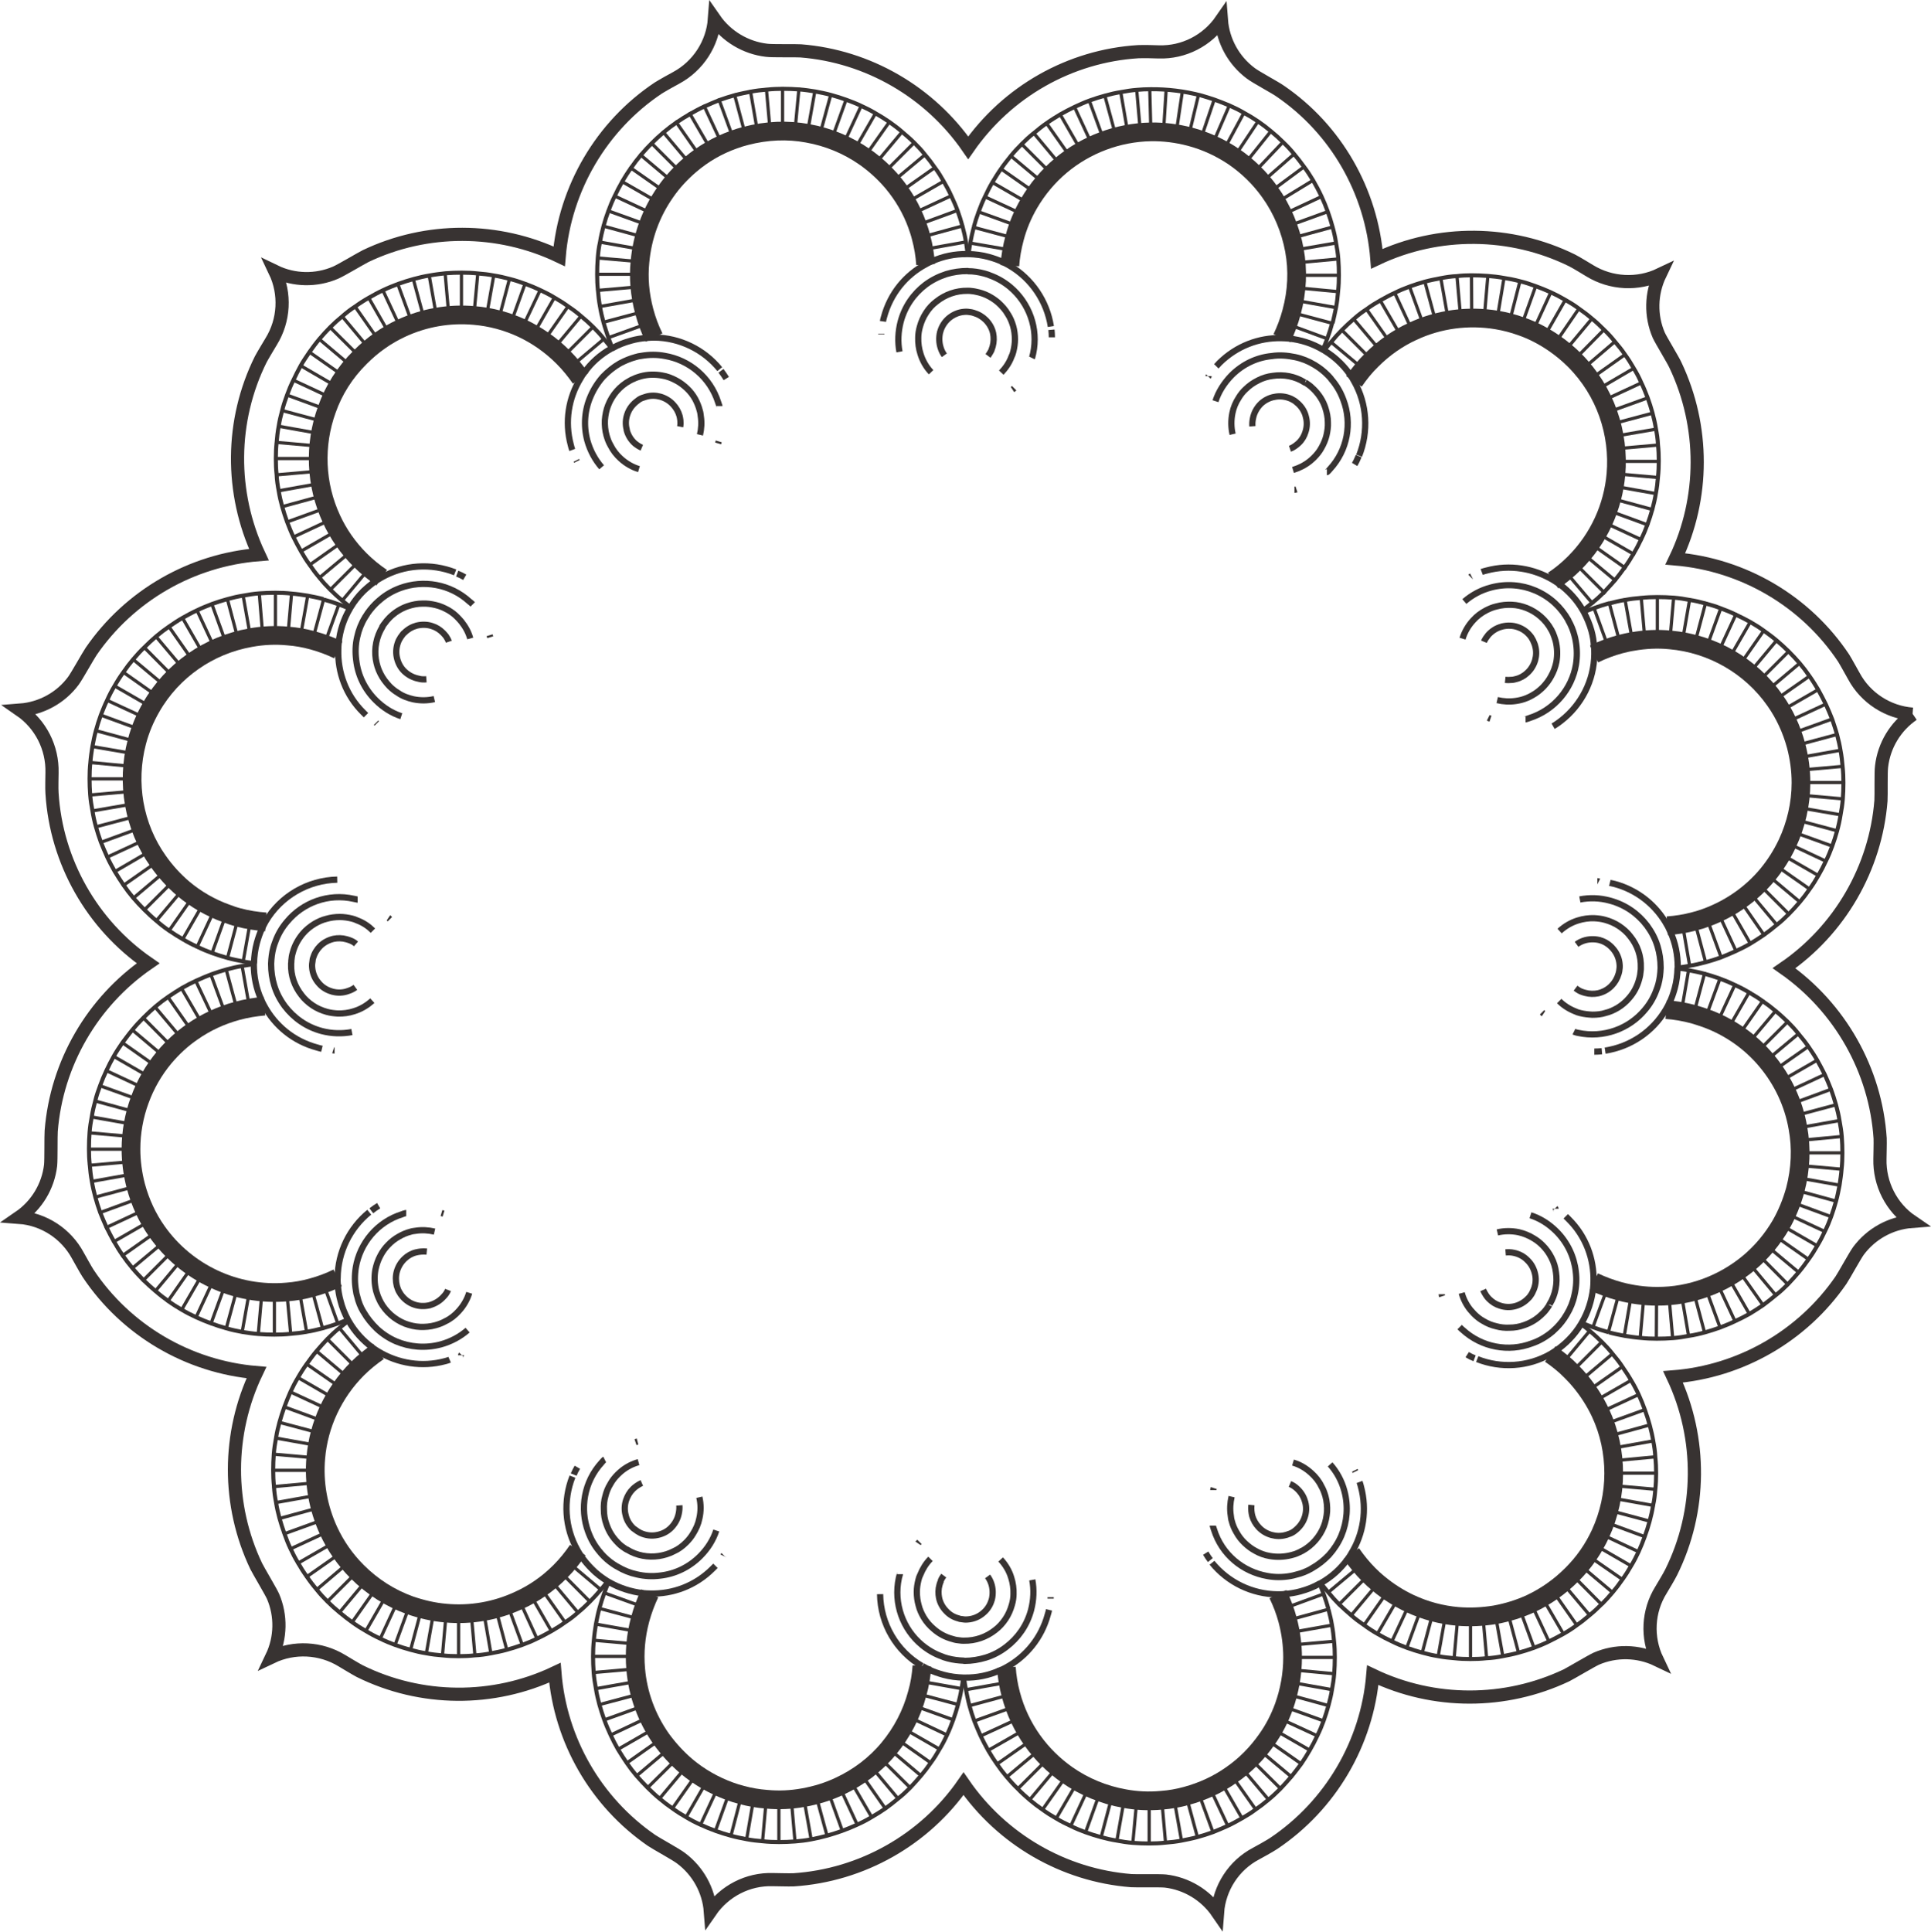 <?xml version="1.0" encoding="UTF-8" standalone="no"?>
<svg
   xmlns:dc="http://purl.org/dc/elements/1.1/"
   xmlns:cc="http://creativecommons.org/ns#"
   xmlns:rdf="http://www.w3.org/1999/02/22-rdf-syntax-ns#"
   xmlns:svg="http://www.w3.org/2000/svg"
   xmlns="http://www.w3.org/2000/svg"
   xmlns:sodipodi="http://sodipodi.sourceforge.net/DTD/sodipodi-0.dtd"
   xmlns:inkscape="http://www.inkscape.org/namespaces/inkscape"
   id="__base_background_wireframe"
   width="908.7"
   height="908.9"
   fill-rule="evenodd"
   viewBox="0 0 9465.3 9467.4"
   clip-rule="evenodd"
   image-rendering="optimizeQuality"
   shape-rendering="geometricPrecision"
   text-rendering="geometricPrecision"
   version="1.1"
   inkscape:version="0.91 r13725"
   sodipodi:docname="__base_background_wireframe.svg">
  <sodipodi:namedview
     pagecolor="#ffffff"
     bordercolor="#666666"
     borderopacity="1"
     objecttolerance="10"
     gridtolerance="10"
     guidetolerance="10"
     inkscape:pageopacity="0"
     inkscape:pageshadow="2"
     inkscape:window-width="1271"
     inkscape:window-height="665"
     id="namedview543"
     showgrid="false"
     inkscape:zoom="0.36720694"
     inkscape:cx="201.98808"
     inkscape:cy="540.82019"
     inkscape:window-x="0"
     inkscape:window-y="0"
     inkscape:window-maximized="0"
     inkscape:current-layer="svg26578" />
  <defs
     id="defs26580">
    <style
       id="style26900"><![CDATA[
    @font-face { font-family:"Raleway";src:url("#FontID1") format(svg)}
    @font-face { font-family:"Arial";src:url("#FontID0") format(svg)}
    .str12 {stroke:#FEFEFE;stroke-width:7.398}
    .str10 {stroke:#383332;stroke-width:12.917}
    .str0 {stroke:#B6B6BB;stroke-width:13.89}
    .str4 {stroke:#383332;stroke-width:15.807}
    .str14 {stroke:#383332;stroke-width:17.224}
    .str3 {stroke:#383332;stroke-width:17.437}
    .str11 {stroke:#383332;stroke-width:18.646}
    .str1 {stroke:#383332;stroke-width:19.776}
    .str8 {stroke:#383332;stroke-width:21.532}
    .str7 {stroke:#383332;stroke-width:25.839}
    .str6 {stroke:#383332;stroke-width:30.539}
    .str9 {stroke:#383332;stroke-width:34.449}
    .str13 {stroke:#383332;stroke-width:43.063}
    .str5 {stroke:#383332;stroke-width:64.594}
    .str2 {stroke:#383332;stroke-width:91.681}
    .fil11 {fill:none;fill-rule:nonzero}
    .fil6 {fill:#383332}
    .fil4 {fill:#E7992F}
    .fil3 {fill:#949595}
    .fil5 {fill:#D5D5D5}
    .fil9 {fill:#383332;fill-rule:nonzero}
    .fil1 {fill:#575658;fill-rule:nonzero}
    .fil8 {fill:#E7A56F;fill-rule:nonzero}
    .fil7 {fill:#FCD967;fill-rule:nonzero}
    .fil10 {fill:#FDDF84;fill-rule:nonzero}
    .fil2 {fill:#FEFEFE;fill-rule:nonzero}
    .fil0 {fill:url(#id0);fill-rule:nonzero}
    .fnt0 {font-weight:bold;font-size:138.886;font-family:'Arial'}
    .fnt1 {font-weight:bold;font-size:239.988;font-family:'Arial'}
    .fnt4 {font-weight:bold;font-size:239.988;font-family:'Arial'}
    .fnt3 {font-weight:normal;font-size:396.744;font-family:'Raleway'}
    .fnt2 {font-weight:normal;font-size:534.323;font-family:'Raleway'}
   ]]></style>
  </defs>
  <g
     id="g4201"
     style="fill-rule:nonzero">
    <path
       style="fill:none;fill-rule:nonzero;stroke:#383332;stroke-width:19.776"
       inkscape:connector-curvature="0"
       class="fil11 str1"
       d="m 1246.005,4720.3 c -18,-2 -36,-4 -53,-8 -26,-5 -52,-10 -77,-17 -26,-7 -51,-15 -76,-24 -25,-9 -49,-19 -73,-31 -25,-11 -48,-23 -71,-37 -23,-13 -45,-27 -67,-42 -22,-15 -43,-31 -63,-49 -21,-17 -40,-35 -59,-54 -19,-19 -37,-38 -54,-58 -17,-20 -33,-41 -48,-63 -15,-22 -29,-44 -43,-67 -13,-23 -26,-47 -37,-71 -11,-24 -21,-48 -31,-73 -9,-25 -17,-50 -24,-75 -7,-25 -13,-52 -17,-78 -5,-26 -9,-52 -11,-78 -2,-26 -3,-53 -3,-79 0,-26 1,-53 4,-80 2,-26 6,-52 10,-78 5,-26 10,-52 17,-77 7,-26 15,-51 24,-76 10,-25 19,-49 31,-73 11,-25 23,-48 37,-71 13,-23 27,-45 43,-67 15,-22 31,-43 48,-63 17,-20 35,-40 54,-58 19,-19 38,-37 58,-54 20,-17 41,-33 63,-48 22,-15 44,-30 67,-43 23,-13 47,-26 71,-37 24,-12 48,-21 73,-31 25,-9 50,-17 76,-24 25,-7 51,-13 77,-17 26,-5 52,-9 78,-11 26,-2 53,-3 80,-3 26,0 53,1 79,4 26,2 52,6 78,10 26,5 52,10 78,17 m 0,2 1,0 m 0,0 c 26,7 51,15 75,24 19,7 37,14 55,23"
       id="path27738" />
    <path
       style="fill:none;fill-rule:nonzero;stroke:#383332;stroke-width:91.681"
       inkscape:connector-curvature="0"
       class="fil11 str2"
       d="m 1303.005,4518.3 c -45,-3 -90,-10 -135,-22 -20,-5 -39,-12 -58,-19 -79,-28 -150,-70 -211,-121 -47,-40 -89,-86 -124,-136 -59,-83 -99,-179 -117,-281 -17,-98 -14,-202 13,-304 16,-61 40,-117 70,-169 52,-91 123,-167 206,-225 83,-58 179,-98 281,-116 60,-11 122,-14 184,-8 40,3 80,10 120,21 44,12 87,28 126,47"
       id="path27740" />
    <path
       style="fill:none;fill-rule:nonzero;stroke:#383332;stroke-width:19.776"
       inkscape:connector-curvature="0"
       class="fil11 str1"
       d="m 1706.005,6466.3 c -16,7 -33,14 -49,20 -25,9 -50,17 -76,24 -26,7 -52,13 -78,17 -26,5 -52,8 -78,10 -27,3 -53,4 -80,4 -26,0 -53,-1 -79,-3 -26,-2 -52,-6 -78,-10 -26,-5 -53,-10 -78,-18 -26,-7 -51,-15 -75,-24 -25,-9 -49,-19 -73,-30 -24,-11 -48,-23 -71,-37 -23,-13 -45,-27 -67,-43 -21,-15 -42,-31 -62,-49 -21,-17 -40,-35 -59,-53 -18,-19 -37,-38 -54,-59 -17,-20 -33,-41 -48,-63 -15,-21 -29,-44 -42,-67 -13,-22 -25,-46 -37,-70 -11,-24 -21,-48 -31,-73 -9,-25 -17,-50 -24,-76 -7,-26 -13,-52 -17,-78 -5,-26 -8,-53 -10,-79 -3,-26 -4,-53 -4,-79 0,-27 1,-53 3,-80 2,-26 6,-53 11,-78 4,-26 10,-52 17,-77 6,-26 15,-51 24,-75 9,-25 19,-49 31,-74 11,-24 23,-47 36,-70 13,-23 28,-45 43,-67 16,-21 31,-42 49,-63 17,-21 35,-40 54,-59 19,-19 38,-37 58,-54 20,-17 41,-33 63,-48 22,-15 44,-29 67,-43 23,-13 46,-25 70,-36 24,-11 48,-21 74,-31 25,-9 49,-17 75,-24 26,-7 52,-13 77,-17 19,-3 39,-7 58,-9"
       id="path27754" />
    <path
       style="fill:none;fill-rule:nonzero;stroke:#383332;stroke-width:91.681"
       inkscape:connector-curvature="0"
       class="fil11 str2"
       d="m 1655.005,6263.3 c -40,20 -83,36 -128,48 -40,11 -80,18 -120,21 -252,22 -495,-94 -638,-297 -46,-65 -81,-140 -103,-221 -16,-61 -24,-122 -24,-182 0,-83 15,-165 43,-241 28,-77 69,-148 121,-210 40,-47 85,-89 136,-124 65,-46 140,-81 221,-103 44,-12 88,-19 133,-23"
       id="path27756" />
    <path
       style="fill:none;fill-rule:nonzero;stroke:#383332;stroke-width:19.776"
       inkscape:connector-curvature="0"
       class="fil11 str1"
       d="m 2978.005,7749.3 c -10,14 -21,28 -33,42 -17,20 -35,40 -54,59 -19,19 -38,37 -58,53 -20,18 -41,34 -63,48 -22,16 -44,30 -67,43 -23,13 -47,26 -71,37 -24,12 -48,22 -73,31 -25,9 -50,17 -76,24 -25,7 -51,12 -77,17 -26,5 -53,9 -79,10 -26,3 -53,4 -79,4 -27,0 -53,-1 -80,-4 -26,-2 -53,-5 -78,-10 -26,-4 -52,-10 -77,-17 -26,-7 -51,-15 -76,-24 -25,-9 -49,-19 -73,-31 -24,-11 -47,-23 -70,-37 -23,-13 -45,-27 -67,-43 -21,-15 -42,-31 -63,-49 -20,-16 -40,-34 -59,-53 -19,-19 -37,-38 -53,-59 -18,-21 -34,-42 -48,-63 -16,-22 -30,-44 -43,-67 -14,-23 -26,-46 -37,-70 -12,-24 -21,-49 -30,-74 -9,-25 -17,-50 -24,-75 -7,-26 -13,-52 -17,-78 -5,-26 -9,-52 -10,-78 -3,-27 -4,-53 -4,-80 0,-26 1,-53 3,-79 2,-26 6,-53 11,-79 4,-26 10,-52 17,-77 7,-25 15,-50 24,-75 9,-25 19,-49 30,-74 11,-24 23,-47 37,-70 13,-23 27,-45 43,-67 15,-21 31,-43 48,-63 17,-20 35,-40 53,-59 19,-19 38,-37 59,-54 15,-12 31,-24 46,-36"
       id="path27770" />
    <path
       style="fill:none;fill-rule:nonzero;stroke:#383332;stroke-width:91.681"
       inkscape:connector-curvature="0"
       class="fil11 str2"
       d="m 2832.005,7597.3 c -25,37 -54,73 -87,106 -60,60 -128,107 -201,140 -113,53 -237,74 -358,63 -61,-5 -120,-19 -178,-39 -94,-34 -182,-89 -257,-164 -60,-60 -106,-127 -140,-200 -52,-113 -74,-237 -63,-359 7,-81 28,-160 63,-235 34,-72 80,-140 140,-200 33,-33 68,-61 104,-86"
       id="path27772" />
    <path
       style="fill:none;fill-rule:nonzero;stroke:#383332;stroke-width:19.776"
       inkscape:connector-curvature="0"
       class="fil11 str1"
       d="m 4721.005,8223.3 c -2,18 -4,36 -8,53 -4,26 -10,52 -17,78 -7,26 -15,51 -24,76 -9,25 -19,50 -30,73 -11,24 -23,48 -37,70 -13,23 -27,46 -43,67 -15,22 -31,43 -48,63 -17,20 -35,40 -53,59 -19,19 -38,37 -59,53 -20,17 -41,33 -63,49 -22,15 -44,29 -67,42 -23,14 -46,26 -71,37 -24,11 -48,21 -73,30 -25,9 -50,17 -75,24 -25,7 -52,13 -78,18 -26,5 -52,8 -78,10 -26,2 -53,3 -79,3 -27,0 -53,-1 -80,-4 -26,-2 -52,-5 -78,-10 -26,-5 -52,-10 -77,-17 -26,-7 -51,-15 -76,-24 -25,-9 -49,-19 -73,-30 -25,-11 -48,-23 -71,-37 -23,-13 -45,-27 -67,-43 -22,-15 -43,-31 -63,-48 -21,-17 -40,-35 -59,-54 -19,-19 -36,-38 -54,-58 -17,-20 -33,-41 -48,-63 -15,-22 -29,-44 -43,-67 -13,-23 -25,-46 -36,-70 -11,-24 -22,-49 -31,-74 -9,-25 -17,-50 -24,-75 -7,-26 -13,-52 -17,-78 -5,-26 -9,-52 -11,-79 -2,-26 -3,-53 -3,-79 0,-26 1,-53 4,-80 2,-26 6,-52 10,-78 5,-26 10,-52 17,-77 7,-26 15,-51 24,-76 7,-18 14,-37 22,-54"
       id="path27786" />
    <path
       style="fill:none;fill-rule:nonzero;stroke:#383332;stroke-width:91.681"
       inkscape:connector-curvature="0"
       class="fil11 str2"
       d="m 4519.005,8165.3 c -3,45 -10,90 -23,135 -27,102 -76,193 -139,269 -66,80 -150,143 -243,186 -55,26 -114,44 -175,55 -60,11 -121,14 -183,8 -40,-3 -81,-10 -121,-21 -20,-5 -39,-11 -58,-18 -79,-29 -150,-70 -212,-122 -47,-40 -89,-86 -125,-136 -70,-100 -114,-218 -124,-342 -7,-80 0,-161 22,-243 12,-44 28,-87 47,-127"
       id="path27788" />
    <path
       style="fill:none;fill-rule:nonzero;stroke:#383332;stroke-width:19.776"
       inkscape:connector-curvature="0"
       class="fil11 str1"
       d="m 6468.005,7762.3 c 7,16 14,33 20,50 9,25 17,49 24,75 m 0,0 0,1 m 0,0 c 7,26 13,52 17,77 5,26 8,53 10,78 3,27 4,53 4,79 0,27 -1,54 -3,80 -2,26 -6,53 -11,79 -4,26 -10,52 -17,77 -7,26 -15,51 -24,76 -9,25 -19,49 -31,73 -11,24 -23,47 -37,71 -13,23 -27,45 -42,67 -16,21 -32,43 -49,63 -17,20 -35,40 -53,59 -19,19 -38,37 -59,54 -20,17 -41,33 -63,48 -21,16 -44,30 -67,43 -23,13 -46,26 -70,37 -24,11 -48,21 -73,31 -25,9 -50,17 -76,24 -26,7 -52,12 -77,17 -26,5 -53,8 -79,10 -27,3 -53,4 -79,4 -27,0 -53,-1 -80,-3 -26,-2 -53,-6 -78,-11 -26,-4 -52,-10 -78,-17 -26,-7 -51,-15 -76,-24 -25,-9 -49,-19 -73,-31 -24,-11 -48,-23 -71,-37 -23,-13 -45,-27 -67,-43 -22,-15 -43,-31 -63,-48 -20,-17 -40,-35 -58,-54 -19,-18 -37,-38 -54,-58 -17,-20 -33,-41 -48,-63 -15,-21 -29,-43 -43,-67 -13,-23 -25,-46 -37,-71 -11,-24 -21,-48 -31,-73 -9,-24 -17,-50 -24,-76 -7,-26 -12,-52 -17,-77 -4,-20 -7,-39 -9,-58"
       id="path27798" />
    <path
       style="fill:none;fill-rule:nonzero;stroke:#383332;stroke-width:91.681"
       inkscape:connector-curvature="0"
       class="fil11 str2"
       d="m 6264.005,7813.3 c 20,41 36,83 48,128 16,61 24,122 24,182 0,83 -15,164 -42,240 -21,58 -49,113 -85,163 -47,67 -105,126 -173,173 -65,46 -140,81 -221,103 -40,11 -80,18 -120,21 -62,6 -124,3 -183,-8 -102,-18 -198,-58 -281,-116 -131,-92 -232,-228 -276,-394 -12,-44 -19,-89 -22,-133"
       id="path27800" />
    <path
       style="fill:none;fill-rule:nonzero;stroke:#383332;stroke-width:19.776"
       inkscape:connector-curvature="0"
       class="fil11 str1"
       d="m 7750.005,6490.3 c 15,10 29,21 43,33 20,17 40,35 59,54 19,19 37,38 53,59 17,20 34,41 48,63 15,22 30,44 43,67 14,23 26,46 37,70 11,24 21,49 30,74 9,25 17,50 24,76 7,26 13,52 17,77 5,26 9,52 10,78 3,27 4,53 4,80 0,26 -1,53 -4,79 -2,26 -5,53 -11,78 -4,26 -10,52 -17,78 -7,26 -15,51 -24,75 -9,25 -19,50 -30,74 -11,24 -23,47 -37,70 -13,23 -27,45 -43,67 -15,22 -31,43 -48,63 -17,20 -35,40 -53,58 m 0,0 -1,0 m 0,0 c -19,19 -38,37 -58,53 -21,18 -41,34 -63,49 -21,16 -43,30 -66,43 -23,13 -47,25 -71,37 -24,12 -49,22 -73,31 -25,9 -50,17 -76,24 -25,7 -51,12 -77,17 -26,5 -52,9 -79,10 -26,3 -53,4 -79,4 -26,0 -53,-1 -79,-4 -26,-2 -53,-5 -79,-10 -26,-4 -52,-10 -77,-17 -26,-7 -51,-15 -76,-24 -25,-9 -49,-19 -73,-31 -24,-11 -47,-23 -71,-37 -23,-13 -45,-27 -66,-43 -22,-15 -43,-30 -63,-48 -20,-17 -40,-35 -59,-53 -19,-19 -37,-39 -53,-59 -13,-15 -25,-30 -37,-46"
       id="path27808" />
    <path
       style="fill:none;fill-rule:nonzero;stroke:#383332;stroke-width:91.681"
       inkscape:connector-curvature="0"
       class="fil11 str2"
       d="m 7599.005,6636.3 c 37,25 73,54 105,87 15,15 29,30 42,46 40,48 73,100 99,155 44,94 65,195 65,297 0,101 -22,202 -65,296 -34,73 -80,141 -141,201 -60,60 -128,107 -200,141 -56,26 -115,44 -175,55 -61,10 -122,13 -183,8 -81,-7 -160,-28 -235,-63 -55,-26 -107,-59 -155,-99 -16,-13 -31,-27 -46,-42 -33,-33 -61,-68 -86,-104"
       id="path27810" />
    <path
       style="fill:none;fill-rule:nonzero;stroke:#383332;stroke-width:19.776"
       inkscape:connector-curvature="0"
       class="fil11 str1"
       d="m 8224.005,4747.3 c 18,2 36,4 53,8 26,5 52,10 77,17 26,7 51,15 76,24 25,9 49,19 73,31 25,11 48,23 71,37 23,13 45,27 67,43 22,15 43,31 63,48 21,17 40,35 59,53 19,19 37,38 53,59 17,20 34,41 49,63 15,22 30,44 43,67 13,23 25,46 37,70 11,24 21,49 31,74 9,25 17,50 24,75 7,25 13,51 17,77 5,26 9,52 11,78 2,26 3,53 3,80 0,26 -1,53 -4,79 -2,26 -6,53 -10,79 -5,26 -10,52 -17,77 -7,26 -15,51 -24,76 -9,25 -19,49 -31,73 -11,24 -23,47 -37,70 -13,23 -27,45 -43,67 -15,21 -31,43 -48,63 -17,20 -35,40 -53,59 -19,19 -38,37 -59,53 -20,17 -41,33 -62,49 -22,15 -44,29 -67,43 -23,13 -47,25 -71,36 -24,12 -48,21 -73,31 -25,9 -50,17 -75,24 -25,7 -52,13 -78,17 -26,5 -52,9 -78,11 -26,2 -53,3 -80,3 -26,0 -53,-1 -79,-4 -26,-2 -52,-6 -78,-10 -26,-5 -52,-10 -77,-17 m -3,-1 c -26,-7 -51,-15 -75,-24 -19,-7 -37,-14 -55,-22"
       id="path27820" />
    <path
       style="fill:none;fill-rule:nonzero;stroke:#383332;stroke-width:91.681"
       inkscape:connector-curvature="0"
       class="fil11 str2"
       d="m 8167.005,4948.3 c 45,3 90,11 135,23 20,6 39,12 59,19 119,43 221,116 298,208 79,94 133,208 154,330 18,98 14,201 -13,304 -17,61 -40,117 -70,170 -42,72 -95,135 -157,187 -125,104 -284,165 -451,164 -60,0 -121,-8 -182,-24 -44,-12 -87,-28 -127,-47"
       id="path27822" />
    <path
       style="fill:none;fill-rule:nonzero;stroke:#383332;stroke-width:19.776"
       inkscape:connector-curvature="0"
       class="fil11 str1"
       d="m 7889.005,2957.3 c 26,-7 51,-13 77,-17 26,-5 53,-8 79,-10 27,-3 53,-4 79,-4 27,0 53,1 80,3 26,2 53,6 78,11 26,4 52,10 77,17 25,7 51,14 75,24 25,9 50,19 74,31 24,11 47,23 71,36 23,13 45,27 67,43 21,15 43,31 63,48 20,17 40,35 59,54 19,19 37,38 54,58 17,20 33,41 48,63 15,21 29,44 43,67 13,23 25,47 37,71 11,24 21,48 31,73 8,25 17,50 24,76 7,26 13,52 17,78 5,26 8,52 10,78 3,27 4,53 4,80 0,27 -1,53 -3,79 -2,26 -6,52 -11,78 -4,26 -10,53 -17,78 -7,25 -15,51 -24,75 -9,25 -19,49 -31,73 -11,24 -23,47 -37,71 -13,23 -27,45 -43,67 -15,22 -31,43 -48,63 -17,20 -35,40 -54,59 -19,19 -38,37 -59,53 -20,17 -41,33 -63,49 -22,15 -44,29 -67,43 -22,13 -46,25 -70,36 -24,11 -48,21 -73,31 -25,9 -50,17 -76,24 -26,7 -52,13 -77,17 -19,3 -39,7 -58,9 m -461,-1742 c 16,-7 33,-14 50,-20 24,-9 49,-17 75,-24"
       id="path27836" />
    <path
       style="fill:none;fill-rule:nonzero;stroke:#383332;stroke-width:91.681"
       inkscape:connector-curvature="0"
       class="fil11 str2"
       d="m 7814.005,3205.3 c 41,-20 83,-36 128,-48 20,-5 40,-10 60,-13 62,-11 124,-14 184,-8 206,18 396,127 515,297 46,65 81,140 103,221 16,61 24,122 24,182 0,104 -24,206 -67,298 -26,55 -59,107 -98,154 -77,92 -179,165 -299,209 -19,7 -38,13 -58,18 -44,12 -89,19 -133,22"
       id="path27838" />
    <path
       style="fill:none;fill-rule:nonzero;stroke:#383332;stroke-width:19.776"
       inkscape:connector-curvature="0"
       class="fil11 str1"
       d="m 6491.005,1718.3 c 11,-14 21,-28 34,-42 16,-20 34,-40 53,-59 19,-19 38,-37 58,-54 20,-18 41,-34 63,-48 21,-16 44,-30 67,-43 23,-13 47,-26 71,-37 24,-12 48,-22 73,-31 24,-9 50,-17 75,-24 26,-7 52,-12 78,-17 26,-5 52,-9 78,-10 24,-3 48,-4 71,-4 26,0 53,1 80,3 27,2 53,5 80,10 26,4 52,9 78,16 26,6 52,15 77,24 25,9 49,19 74,30 24,11 47,23 71,37 23,13 46,27 67,43 22,15 43,31 64,49 20,16 40,35 59,54 l 2,2 c 19,18 36,37 52,57 18,21 35,42 49,63 16,22 30,44 43,67 14,23 27,47 37,71 12,24 21,48 31,73 9,24 17,50 24,75 7,26 13,52 17,78 5,26 9,52 10,78 3,26 4,53 4,79 0,27 -1,53 -4,80 -2,26 -5,53 -10,78 -4,26 -10,52 -17,78 -7,25 -15,51 -24,75 -9,25 -19,49 -31,73 -11,24 -23,47 -37,70 -13,23 -27,45 -43,67 -15,21 -31,43 -48,63 -16,20 -35,39 -53,59 -19,19 -38,37 -59,53 -15,13 -31,25 -46,36"
       id="path27846" />
    <path
       style="fill:none;fill-rule:nonzero;stroke:#383332;stroke-width:91.681"
       inkscape:connector-curvature="0"
       class="fil11 str2"
       d="m 6637.005,1869.3 c 25,-37 54,-73 87,-105 60,-60 128,-107 200,-140 130,-61 274,-79 413,-56 41,7 80,17 119,31 58,20 113,49 165,85 34,24 66,50 97,81 153,153 220,360 203,559 -14,159 -82,314 -203,435 -33,33 -68,62 -105,86"
       id="path27848" />
    <path
       style="fill:none;fill-rule:nonzero;stroke:#383332;stroke-width:19.776"
       inkscape:connector-curvature="0"
       class="fil11 str1"
       d="m 4773.005,1113.3 c 7,-26 15,-51 24,-75 9,-25 19,-50 31,-74 11,-24 23,-48 36,-70 14,-23 28,-46 43,-67 15,-22 32,-43 48,-63 17,-21 35,-40 54,-59 19,-19 38,-37 59,-53 20,-17 41,-34 63,-49 21,-15 44,-29 67,-43 23,-13 46,-25 71,-37 24,-11 48,-22 73,-31 25,-9 50,-17 76,-24 25,-7 51,-13 77,-17 26,-5 52,-9 79,-11 21,-2 42,-3 64,-3 83,-1 167,9 251,31 21,6 43,13 64,20 25,9 50,19 74,29 25,11 49,23 71,36 24,13 47,27 69,42 22,15 43,31 63,48 21,17 40,34 59,53 19,18 37,37 54,58 17,20 33,41 49,63 16,21 30,43 44,66 15,26 29,52 42,80 11,24 21,48 30,73 9,25 17,50 24,76 7,25 13,51 17,78 5,26 9,52 11,78 2,27 3,53 3,80 0,26 -1,53 -4,80 -2,26 -5,52 -10,79 -5,26 -11,51 -17,77 m -2,0 c -7,26 -15,51 -24,75 -7,19 -14,37 -22,54 m -1736,-468 c 2,-18 5,-36 8,-54 5,-26 10,-51 17,-77"
       id="path27860" />
    <path
       style="fill:none;fill-rule:nonzero;stroke:#383332;stroke-width:91.681"
       inkscape:connector-curvature="0"
       class="fil11 str2"
       d="m 4950.005,1302.3 c 3,-45 11,-90 23,-135 16,-61 40,-117 70,-169 42,-72 95,-135 157,-187 122,-102 278,-162 441,-165 64,-1 128,7 193,24 79,21 151,55 216,99 68,47 127,105 174,171 61,85 102,183 121,286 18,98 14,201 -14,304 -12,45 -28,87 -47,127"
       id="path27862" />
    <path
       style="fill:none;fill-rule:nonzero;stroke:#383332;stroke-width:19.776"
       inkscape:connector-curvature="0"
       class="fil11 str1"
       d="m 3002.005,1705.3 c -7,-16 -14,-33 -20,-50 -8,-25 -17,-50 -24,-76 -7,-26 -13,-52 -17,-77 -5,-26 -8,-53 -10,-78 -3,-27 -4,-53 -4,-80 0,-27 1,-53 3,-79 2,-26 5,-53 11,-78 4,-26 10,-52 17,-78 7,-26 15,-51 24,-75 9,-25 19,-49 31,-73 11,-24 23,-47 37,-71 13,-23 27,-45 43,-67 15,-22 31,-43 48,-63 17,-20 35,-40 54,-58 18,-19 38,-37 58,-54 20,-17 41,-33 63,-48 22,-15 44,-29 67,-42 23,-13 46,-26 71,-37 24,-11 48,-21 73,-31 25,-9 50,-17 76,-24 26,-7 52,-12 77,-17 26,-5 52,-8 79,-10 26,-3 53,-4 79,-4 27,0 53,1 80,3 26,2 53,6 78,10 26,5 52,10 77,17 26,7 51,15 76,24 25,9 50,19 73,30 24,11 48,23 71,37 23,13 45,27 67,42 21,15 43,31 63,49 20,17 40,34 59,53 19,19 37,38 53,59 17,20 33,41 48,63 16,21 30,44 43,67 13,23 26,46 37,71 11,24 22,48 31,73 9,25 17,50 24,76 7,26 13,52 17,78 3,19 6,39 8,58"
       id="path27872" />
    <path
       style="fill:none;fill-rule:nonzero;stroke:#383332;stroke-width:91.681"
       inkscape:connector-curvature="0"
       class="fil11 str2"
       d="m 3206.005,1654.3 c -20,-40 -36,-83 -48,-128 -22,-82 -29,-164 -21,-243 11,-124 54,-241 124,-341 35,-51 77,-96 124,-136 61,-52 133,-94 212,-122 19,-7 38,-13 58,-18 103,-27 205,-31 303,-13 102,18 198,58 281,116 50,35 96,77 136,124 51,61 93,131 121,209 7,20 14,40 19,61 12,44 19,89 22,133"
       id="path27874" />
    <path
       style="fill:none;fill-rule:nonzero;stroke:#383332;stroke-width:19.776"
       inkscape:connector-curvature="0"
       class="fil11 str1"
       d="m 1720.005,2977.3 c -14,-10 -28,-22 -42,-33 -20,-17 -40,-35 -59,-54 -19,-19 -37,-38 -53,-59 -18,-20 -33,-41 -48,-63 -16,-21 -30,-44 -43,-67 -13,-23 -26,-47 -37,-70 -12,-24 -21,-49 -31,-74 -9,-25 -17,-50 -24,-75 -7,-25 -13,-51 -17,-77 -5,-26 -9,-52 -10,-78 -3,-27 -4,-53 -4,-80 0,-26 1,-53 4,-79 2,-27 5,-53 10,-79 4,-26 10,-52 17,-77 6,-26 15,-51 24,-76 9,-25 19,-49 31,-73 11,-24 23,-47 36,-71 13,-23 28,-45 43,-67 15,-21 31,-43 48,-63 17,-20 35,-40 54,-59 19,-19 39,-37 59,-53 20,-18 41,-34 63,-48 22,-16 44,-30 67,-43 23,-13 46,-26 70,-37 24,-12 49,-21 74,-31 25,-9 51,-17 76,-24 26,-7 52,-13 77,-17 26,-5 53,-8 79,-11 26,-2 53,-3 79,-3 27,0 53,1 80,4 26,2 53,5 78,10 26,4 52,10 78,17 25,6 51,15 76,24 25,9 49,19 74,31 24,11 47,23 70,37 23,13 45,27 67,43 21,14 43,30 63,48 20,16 40,34 59,53 19,19 37,38 53,59 13,15 25,31 37,46"
       id="path27884" />
    <path
       style="fill:none;fill-rule:nonzero;stroke:#383332;stroke-width:91.681"
       inkscape:connector-curvature="0"
       class="fil11 str2"
       d="m 1871.005,2831.3 c -37,-25 -73,-54 -106,-87 -60,-60 -107,-128 -140,-200 -79,-169 -86,-363 -23,-537 33,-94 88,-182 164,-257 60,-60 127,-107 200,-141 113,-53 237,-74 359,-63 81,7 160,28 235,63 72,34 140,81 200,141 33,33 61,68 86,104"
       id="path27886" />
    <path
       style="fill:none;fill-rule:nonzero;stroke:#383332;stroke-width:15.807"
       inkscape:connector-curvature="0"
       class="fil11 str4"
       d="m 648.005,3629.3 -177,-48 -7,-1 m 170,110 -180,-31 -7,-1 m 179,96 -182,-17 -7,0 m 186,80 -190,0 m 193,63 -183,16 -6,0 m 197,47 -180,31 -7,2 m 201,29 -177,47 -7,2 m 203,11 -172,63 -6,2 m 202,-6 -166,77 -6,3 m 201,-24 -158,92 -6,3 m 199,-41 -150,105 -6,4 m 194,-59 -140,118 -5,4 m 188,-75 -129,129 -5,5 m 181,-91 -118,140 -4,5 m 172,-107 -105,150 -4,6 m 162,-122 -91,158 -3,6 m 151,-134 -77,165 -3,7 m 138,-148 -62,172 -2,6 m 125,-159 -47,176 -2,7 m 111,-170 -32,180 -1,7 m 95,-178 0,9 m 371,-1393 4,-6 m -62,-18 62,-171 3,-7 m -126,160 48,-177 1,-7 m -111,170 32,-180 1,-7 m -96,179 16,-183 1,-7 m -80,186 0,-189 m -64,193 -15,-183 -1,-7 m -46,198 -32,-180 -1,-7 m -29,201 -47,-177 -2,-7 m -12,202 -62,-171 -2,-7 m 6,202 -77,-165 -3,-6 m 23,201 -91,-158 -3,-6 m 41,198 -105,-150 -4,-5 m 59,194 -118,-140 -4,-5 m 75,188 -129,-130 -5,-5 m 91,181 -140,-117 -5,-5 m 106,173 -149,-105 -6,-4 m 121,162 -158,-91 -6,-4 m 135,151 -166,-77 -6,-3 m 148,139 -172,-63 -6,-2 m 154,2317 -176,47 -7,2 m 202,11 -172,63 -6,2 m 202,-6 -165,77 -7,3 m 201,-24 -158,91 -6,4 m 198,-41 -149,105 -6,4 m 194,-59 -140,117 -5,5 m 188,-75 -129,129 -5,5 m 181,-92 -117,140 -5,6 m 172,-107 -105,150 -4,6 m 163,-122 -92,159 -3,6 m 151,-135 -77,165 -3,6 m 139,-147 -63,172 -3,6 m 126,-159 -48,176 -1,7 m 111,-169 -32,180 -1,7 m 96,-179 -16,182 -1,7 m 80,-186 0,189 m 63,-192 17,182 0,7 m 46,-197 32,180 1,7 m 29,-201 48,176 1,7 m 12,-202 62,172 2,6 m -6,-202 4,8 m -374,-1391 -1,-9 m -62,17 -32,-180 -1,-7 m -29,201 -48,-177 -1,-7 m -11,202 -63,-171 -3,-7 m 7,203 -78,-165 -3,-7 m 25,201 -92,-158 -3,-6 m 41,198 -105,-150 -4,-5 m 59,194 -118,-140 -4,-5 m 75,188 -129,-130 -5,-5 m 91,182 -140,-118 -5,-5 m 106,173 -149,-105 -6,-4 m 121,162 -158,-91 -6,-3 m 135,150 -165,-77 -7,-3 m 148,139 -172,-62 -6,-3 m 159,126 -176,-48 -7,-2 m 169,112 -180,-32 -6,-2 m 178,96 -182,-16 -7,0 m 186,80 -190,0 m 193,63 -182,16 -7,1 m 197,46 -180,32 -6,1 m 1291,1929 -129,129 -5,6 m 181,-92 -117,140 -5,6 m 172,-107 -105,149 -3,6 m 161,-121 -91,158 -3,6 m 151,-135 -77,166 -3,6 m 139,-148 -63,172 -2,7 m 125,-159 -47,176 -2,7 m 111,-170 -32,180 -1,7 m 96,-178 -16,181 -1,7 m 80,-186 0,190 m 64,-192 16,181 0,7 m 47,-197 31,180 2,7 m 29,-200 47,176 2,7 m 11,-203 63,172 2,7 m -6,-203 76,166 4,6 m -24,-201 91,158 4,6 m -42,-198 105,149 4,6 m -58,-194 117,140 5,6 m -75,-189 128,129 6,6 m -92,-182 140,118 6,5 m -107,-173 8,6 m -1021,-1018 -4,-6 m -46,44 -117,-140 -5,-5 m 75,188 -129,-129 -5,-5 m 91,181 -139,-117 -6,-5 m 107,172 -150,-104 -6,-5 m 122,163 -159,-92 -6,-3 m 136,151 -166,-77 -7,-3 m 148,139 -171,-63 -7,-2 m 159,125 -176,-47 -7,-2 m 169,111 -179,-32 -8,-1 m 179,96 -182,-16 -7,0 m 186,79 -189,0 m 192,63 -182,17 -7,0 m 197,46 -179,32 -8,1 m 201,29 -176,48 -7,1 m 202,12 -171,62 -7,3 m 203,-6 -166,77 -7,3 m 202,-24 -158,91 -7,4 m 199,-42 -150,105 -6,4 m 194,-59 -139,118 -6,5 m 2083,1025 -46,176 -2,7 m 110,-170 -31,180 -1,7 m 95,-178 -16,181 0,8 m 80,-187 0,190 m 63,-192 16,182 1,7 m 46,-198 32,180 1,7 m 29,-200 48,176 1,7 m 12,-203 62,172 3,6 m -7,-202 77,166 3,6 m -24,-201 92,158 3,6 m -41,-198 105,150 4,5 m -59,-194 117,140 5,6 m -75,-188 129,128 5,5 m -91,-181 140,118 5,4 m -106,-172 149,105 6,4 m -121,-162 158,91 6,4 m -135,-152 165,78 7,3 m -148,-139 172,62 6,3 m -159,-125 177,47 6,1 m -169,-111 180,32 7,1 m -179,-96 10,1 m -1393,-371 -7,-3 m -17,61 -172,-62 -7,-2 m 159,125 -176,-47 -7,-2 m 170,111 -180,-32 -7,-1 m 179,96 -182,-16 -7,-1 m 186,80 -190,0 m 193,63 -183,16 -6,1 m 197,46 -180,32 -7,1 m 201,30 -177,47 -7,1 m 203,12 -172,62 -7,3 m 203,-7 -165,78 -7,3 m 201,-24 -158,91 -6,4 m 198,-42 -149,105 -6,4 m 194,-59 -140,118 -5,4 m 188,-74 -129,128 -5,5 m 180,-91 -117,140 -4,6 m 172,-107 -105,149 -4,6 m 162,-121 -91,158 -3,6 m 151,-135 -77,166 -4,6 m 139,-148 -62,172 -3,6 m 2317,-154 48,177 2,7 m 11,-203 63,172 2,7 m -7,-203 78,166 3,6 m -24,-201 91,158 3,6 m -41,-198 105,149 4,6 m -59,-194 118,140 4,5 m -75,-188 130,129 4,5 m -91,-180 140,117 6,5 m -107,-173 150,105 5,4 m -121,-162 158,91 6,3 m -135,-150 165,76 7,4 m -148,-139 172,62 6,3 m -158,-126 176,48 6,1 m -169,-111 180,32 7,1 m -178,-96 182,17 6,0 m -186,-80 190,0 m -192,-63 181,-16 7,-1 m -197,-46 180,-32 7,-1 m -200,-29 176,-48 6,-1 m -202,-11 172,-63 6,-3 m -202,7 10,-5 m -1393,376 -9,0 m 17,62 -180,32 -7,1 m 201,29 -177,48 -7,1 m 203,12 -172,62 -7,3 m 203,-6 -165,76 -7,4 m 202,-24 -159,91 -6,3 m 199,-41 -150,105 -6,4 m 194,-58 -140,117 -5,5 m 188,-76 -129,129 -5,5 m 180,-91 -117,140 -4,5 m 172,-106 -105,149 -4,6 m 163,-121 -92,158 -3,6 m 151,-135 -77,166 -3,6 m 138,-148 -62,172 -2,7 m 125,-160 -47,177 -2,7 m 111,-170 -32,180 -1,7 m 96,-179 -17,183 0,6 m 80,-186 0,190 m 64,-193 16,182 0,7 m 46,-197 32,180 2,7 m 1929,-1292 128,129 6,5 m -91,-181 139,117 6,5 m -107,-172 150,104 6,5 m -122,-163 159,92 6,3 m -136,-151 166,78 6,2 m -147,-139 171,63 7,2 m -159,-125 176,47 7,2 m -169,-111 179,32 8,1 m -179,-96 182,16 7,1 m -187,-80 190,0 m -192,-63 182,-17 7,0 m -197,-46 179,-32 8,-1 m -201,-29 176,-48 7,-1 m -202,-12 171,-62 7,-3 m -203,6 166,-77 6,-3 m -201,24 158,-91 7,-4 m -199,42 150,-105 6,-4 m -195,59 140,-118 6,-5 m -188,76 129,-129 5,-6 m -181,92 117,-140 5,-5 m -172,106 5,-8 m -1018,1021 -7,4 m 46,46 -140,117 -6,5 m 188,-75 -129,129 -4,5 m 180,-91 -117,140 -5,5 m 173,-107 -105,150 -4,6 m 162,-122 -92,158 -3,6 m 151,-134 -77,165 -3,7 m 139,-148 -63,172 -2,6 m 125,-159 -47,176 -2,7 m 112,-169 -32,179 -2,8 m 96,-179 -16,181 0,8 m 80,-186 0,189 m 63,-192 16,181 0,8 m 47,-197 32,179 1,8 m 29,-201 47,176 2,7 m 11,-202 63,172 2,6 m -6,-202 77,165 3,7 m -24,-202 92,158 3,6 m -42,-198 105,150 4,6 m -58,-194 117,139 5,6 m 1025,-2084 176,48 7,2 m -170,-112 180,32 7,2 m -178,-96 182,16 7,0 m -186,-80 189,0 m -192,-63 182,-17 7,0 m -198,-46 180,-32 7,-1 m -200,-29 176,-47 7,-2 m -202,-11 171,-63 7,-2 m -202,6 165,-77 6,-3 m -201,24 158,-91 6,-4 m -198,41 150,-105 5,-4 m -194,59 140,-117 6,-5 m -188,75 129,-129 5,-5 m -181,91 117,-139 5,-6 m -173,107 105,-150 4,-6 m -162,122 91,-158 4,-7 m -151,136 77,-166 3,-7 m -139,148 63,-171 2,-7 m -125,159 47,-176 1,-8 m -110,170 31,-179 2,-8 m -96,179 1,-10 m -372,1393 -3,7 m 62,18 -63,171 -2,7 m 126,-159 -48,176 -2,7 m 111,-170 -31,180 -2,7 m 96,-178 -16,181 0,8 m 80,-187 -1,183 0,7 m 64,-192 16,182 0,7 m 47,-198 31,180 2,7 m 29,-200 47,176 2,7 m 11,-203 63,172 2,7 m -6,-203 77,165 3,7 m -24,-201 91,158 4,6 m -42,-198 106,150 3,5 m -58,-194 117,140 5,6 m -75,-189 129,130 5,4 m -92,-180 140,117 6,5 m -107,-173 150,105 5,4 m -121,-162 158,91 6,3 m -134,-150 165,77 6,3 m -147,-139 171,63 7,2 m -154,-2317 176,-47 7,-2 m -202,-12 172,-62 6,-3 m -203,7 166,-77 6,-3 m -201,23 158,-91 7,-3 m -199,41 150,-105 5,-3 m -193,58 140,-118 5,-4 m -188,75 129,-129 5,-5 m -181,91 117,-140 4,-5 m -171,106 104,-149 4,-6 m -162,122 92,-159 3,-6 m -151,136 77,-166 3,-7 m -139,148 62,-171 3,-7 m -125,159 47,-176 2,-8 m -111,170 31,-179 2,-8 m -96,179 16,-182 0,-7 m -80,186 0,-189 m -63,192 -16,-182 0,-7 m -47,197 -32,-179 -1,-8 m -76,25 -2,-8"
       id="path27888" />
    <path
       style="fill:none;fill-rule:nonzero;stroke:#383332;stroke-width:15.807"
       inkscape:connector-curvature="0"
       class="fil11 str4"
       d="m 7936.005,3133.3 -47,-176 m -13,195 -62,-171 -3,-7 m 6,202 -4,-9 m 375,1393 1,8 m 62,-16 31,179 2,7 m 29,-200 47,176 2,7 m 11,-203 63,172 2,6 m -6,-202 77,166 3,6 m -24,-201 91,158 4,6 m -41,-198 104,150 4,5 m -58,-194 117,140 5,6 m -75,-188 129,129 5,4 m -92,-181 141,118 5,4 m -107,-172 150,105 5,4 m -121,-162 158,91 7,4 m -136,-152 166,78 6,2 m -147,-138 172,62 6,3 m -159,-125 176,47 7,2 m -169,-111 180,31 6,1 m -178,-95 182,16 7,0 m -187,-80 190,0 m -192,-63 182,-16 7,-1 m -197,-46 180,-32 6,-1 m -1869,-2139 -16,-182 -1,-7 m -46,197 -32,-180 -1,-7 m -29,201 -48,-177 -1,-7 m -12,202 -62,-171 -3,-7 m 7,203 -77,-166 -3,-6 m 24,201 -92,-158 -3,-6 m 41,198 -105,-149 -4,-7 m 59,195 -118,-140 -4,-5 m 75,188 -129,-129 -5,-6 m 91,181 -139,-116 -7,-6 m 107,173 -7,-6 m 1020,1018 5,7 m 45,-45 118,139 4,6 m -75,-188 129,129 6,5 m -92,-181 140,117 5,5 m -106,-172 149,105 6,4 m -121,-162 158,91 6,3 m -135,-151 166,77 6,3 m -148,-139 172,63 7,3 m -160,-126 177,48 7,1 m -170,-111 180,32 7,1 m -179,-96 182,16 7,1 m -189,-144 182,-16 7,0 m -197,-47 180,-31 7,-1 m -201,-30 177,-47 7,-2 m -203,-11 172,-62 7,-3 m -203,6 166,-77 6,-3 m -104,388 190,0 m -797,-711 31,-186 0,-1 m 358,387 132,-134 1,-1 m -181,92 121,-145 1,-1 m -172,108 107,-156 1,0 m -162,122 94,-164 0,-1 m -150,136 79,-172 m -138,148 64,-178 m -124,159 47,-183 m -173,162 16,-188 0,-1 m -79,187 -1,-189 0,-1 m 633,550 162,-95 1,-1 m -198,43 154,-109 1,-1 m -193,59 143,-122 1,0 m -2329,-1049 -16,-183 0,-6 m -47,197 -31,-180 -2,-7 m -28,200 -48,-176 -1,-7 m -12,203 -63,-172 -2,-7 m 6,203 -77,-166 -3,-6 m 24,201 -91,-158 -4,-6 m 42,198 -105,-149 -4,-6 m 58,194 -117,-140 -5,-6 m 75,189 -129,-129 -5,-6 m 92,181 -140,-117 -6,-4 m 107,172 -150,-105 -5,-4 m 121,162 -158,-91 -6,-3 m 135,150 -166,-77 -6,-3 m 147,139 -171,-62 -7,-3 m -17,78 -7,-1"
       id="path27892" />
    <path
       style="fill:none;fill-rule:nonzero;stroke:#383332;stroke-width:19.776"
       inkscape:connector-curvature="0"
       class="fil11 str1"
       d="m 4773.005,1114.3 0,-1"
       id="path27894" />
    <path
       style="fill:none;fill-rule:nonzero;stroke:#383332;stroke-width:15.807"
       inkscape:connector-curvature="0"
       class="fil11 str4"
       d="m 4949.005,1161.3 -176,-47 m 162,108 -179,-31 -7,-1 m 178,96 -10,-1 m 1394,371 7,3 m 17,-62 171,63 7,2 m -159,-125 176,47 7,2 m -170,-111 180,32 7,1 m -178,-96 182,17 7,0 m -186,-80 189,0 m -192,-63 182,-17 7,0 m -198,-47 180,-31 7,-1 m -200,-29 176,-48 7,-1 m -202,-12 171,-62 7,-3 m -202,6 165,-77 6,-3 m -652,-309 44,-184 m -107,172 28,-188 m -91,181 12,-189 m -75,188 -5,-190 m 644,537 154,-94 7,-5 m -197,47 146,-108 7,-5 m -193,63 138,-121 4,-4 m -186,80 127,-134 4,-4 m -179,96 116,-145 2,-3 m -169,111 104,-156 1,-2 m -159,125 89,-165 1,-1 m -147,138 75,-173 m -135,151 61,-180 m -2303,151 -47,-176 -2,-7 m -11,203 -63,-172 -2,-7 m 6,203 -77,-165 -3,-7 m 24,201 -92,-158 -3,-6 m 41,198 -104,-149 -5,-6 m 59,194 -118,-140 -4,-5 m 75,188 -129,-129 -5,-5 m 91,180 -139,-117 -6,-4 m 107,172 -150,-105 -6,-4 m 122,162 -159,-91 -6,-3 m 135,151 -165,-77 -6,-3 m 147,138 -172,-62 -6,-3 m 159,126 -176,-48 -7,-2 m 169,112 -180,-32 -6,-1 m 178,95 -182,-16 -7,0 m 186,80 -189,0 m 192,63 -182,16 -7,1 m 197,46 -180,32 -6,1 m 200,29 -176,47 -7,2 m 202,12 -172,62 -6,3 m 202,-7 -8,4 m 1392,-375 8,0 m -17,-62 180,-32 7,-1 m -200,-29 176,-48 7,-2 m -203,-11 172,-63 7,-2 m -203,7 166,-77 6,-3 m -201,23 158,-91 6,-3 m -198,41 149,-105 6,-4 m -194,58 140,-117 6,-4 m -189,75 130,-130 5,-4 m -181,91 117,-140 5,-5 m -173,106 106,-150 3,-5 m -162,121 91,-158 4,-6 m -151,135 77,-166 3,-6 m -139,148 62,-172 3,-7 m -126,159 48,-176 1,-7 m -111,170 32,-180 1,-7 m -96,178 17,-182 0,-7 m -80,187 0,-190 m -63,192 -16,-181 0,-7 m -47,197 -31,-180 -2,-7"
       id="path27896" />
    <path
       style="fill:none;fill-rule:nonzero;stroke:#383332;stroke-width:64.594"
       inkscape:connector-curvature="0"
       class="fil11 str5"
       d="m 9375.005,3500.3 c -120,-9 -230,-79 -288,-187 -6,-10 -38,-69 -50,-88 -186,-279 -491,-458 -825,-486 143,-299 143,-649 1,-949 -11,-25 -70,-121 -82,-147 -41,-95 -39,-204 6,-298 -109,52 -239,46 -344,-18 -10,-6 -67,-41 -87,-51 -301,-148 -655,-151 -957,-8 -26,-331 -200,-635 -474,-822 -22,-16 -121,-69 -144,-87 -83,-62 -136,-157 -144,-261 -69,100 -184,160 -307,156 -12,-1 -79,-2 -101,-1 -335,21 -642,196 -833,471 -188,-273 -491,-449 -821,-475 -27,-2 -140,1 -168,-3 -102,-12 -196,-68 -255,-153 -9,121 -80,230 -187,288 -10,5 -69,38 -88,50 -279,186 -458,492 -486,825 -299,-143 -650,-144 -949,-1 -24,12 -121,70 -147,81 -95,41 -204,39 -297,-6 52,109 46,239 -19,344 -6,10 -41,68 -51,87 -149,300 -151,654 -9,957 -331,26 -634,201 -822,474 -15,22 -70,121 -87,144 -61,83 -157,136 -261,144 100,69 159,184 156,307 0,12 -2,79 0,101 21,335 196,643 471,833 -273,188 -449,491 -475,822 -2,26 0,139 -3,168 -12,103 -68,196 -154,255 121,9 230,80 288,188 6,10 38,69 50,87 186,279 491,458 825,486 -143,299 -144,649 -1,949 12,24 70,121 82,147 41,95 39,204 -6,298 109,-52 239,-46 344,18 10,6 68,41 87,51 301,149 655,151 957,8 26,331 201,634 474,822 22,15 121,69 144,87 83,62 136,157 144,261 69,-100 184,-160 307,-156 12,0 79,2 101,1 335,-22 643,-197 833,-471 188,273 491,449 822,475 27,2 139,-1 168,2 102,12 196,68 255,154 9,-121 80,-231 188,-288 10,-5 69,-38 87,-50 279,-187 458,-492 486,-825 299,143 649,143 949,1 24,-12 121,-70 147,-82 95,-41 204,-39 298,6 -52,-109 -46,-239 19,-343 6,-10 41,-68 50,-87 149,-301 151,-655 9,-957 331,-26 634,-200 823,-474 15,-22 69,-121 86,-144 62,-83 157,-136 261,-144 -100,-68 -159,-184 -156,-306 0,-12 2,-79 1,-101 -22,-334 -197,-642 -471,-834 273,-187 449,-491 475,-821 2,-27 -1,-140 3,-168 12,-103 68,-196 154,-255"
       id="path27898" />
    <path
       style="fill:none;fill-rule:nonzero;stroke:#383332;stroke-width:15.807"
       inkscape:connector-curvature="0"
       class="fil11 str4"
       d="m 1748.005,1733.3 -130,-129 -4,-5 m 91,181 -140,-118 -6,-4 m 107,172 -150,-105 -5,-4 m 121,163 -158,-92 -6,-3 m 135,151 -165,-77 -7,-3 m 148,139 -172,-63 -6,-2 m 158,125 -176,-47 -7,-2 m 170,111 -179,-32 -8,-1 m 179,96 -182,-16 -8,-1 m 187,80 -190,0 m 193,64 -182,16 -7,0 m 197,46 -179,32 -8,2 m 200,28 -176,48 -7,2 m 202,11 -171,62 -6,3 m 202,-6 -165,77 -7,3 m 201,-24 -158,91 -6,3 m 198,-41 -149,105 -6,4 m 194,-58 -139,116 -7,6 m 189,-76 -129,129 -5,6 m 180,-92 -117,140 -4,5 m 172,-106 -6,8 m 1018,-1021 7,-4 m -45,-46 140,-118 5,-4 m -188,75 129,-129 5,-5 m -180,91 117,-140 4,-5 m -172,107 105,-150 4,-6 m -162,122 91,-159 3,-6 m -151,135 78,-165 2,-6 m -138,147 62,-172 2,-7 m -125,160 47,-177 2,-7 m -111,170 32,-180 1,-7 m -96,179 17,-182 0,-7 m -80,186 0,-190 m -64,193 -16,-182 0,-7 m -46,197 -32,-180 -2,-7 m -28,201 -48,-177 -2,-6 m -11,202 -63,-172 -2,-6 m 6,202 -77,-165 -3,-6 m 24,201 -91,-159 -3,-6 m 41,199 -105,-150 -4,-6 m 58,194 -117,-140 -4,-5"
       id="path27900" />
    <path
       style="fill:none;fill-rule:nonzero;stroke:#383332;stroke-width:30.539"
       inkscape:connector-curvature="0"
       class="fil11 str6"
       d="m 1578.005,5140.3 c -8,-2 -15,-3 -23,-6 -116,-31 -207,-107 -260,-205 -6,-10 -10,-20 -15,-31 -24,-53 -36,-112 -36,-172 0,-3 0,-5 1,-7 1,-32 5,-65 14,-98 7,-25 15,-49 26,-72 5,-11 11,-22 17,-33 73,-124 207,-202 351,-205 m -13,837 c -2,0 -4,0 -7,-1"
       id="path27908" />
    <path
       style="fill:none;fill-rule:nonzero;stroke:#383332;stroke-width:30.539"
       inkscape:connector-curvature="0"
       class="fil11 str6"
       d="m 1725.005,5058.3 c -48,9 -98,8 -148,-5 -75,-20 -137,-64 -181,-122 -23,-31 -41,-65 -52,-102 -10,-33 -15,-67 -15,-103 l 0,-4 c 1,-26 4,-52 11,-78 3,-9 5,-18 9,-27 13,-37 33,-71 58,-100 77,-93 202,-140 327,-112 l 15,3 c 1,0 3,1 4,1 m 151,89 c 3,2 5,5 7,7"
       id="path27910" />
    <path
       style="fill:none;fill-rule:nonzero;stroke:#383332;stroke-width:30.539"
       inkscape:connector-curvature="0"
       class="fil11 str6"
       d="m 1825.005,4904.3 c -26,24 -57,42 -90,52 -25,8 -52,12 -80,11 -17,-1 -35,-3 -53,-8 -25,-7 -48,-17 -69,-31 -21,-14 -41,-32 -55,-51 -34,-43 -53,-96 -51,-152 l 0,-2 c 1,-5 1,-10 1,-15 1,-13 3,-26 7,-39 9,-35 27,-67 49,-93 16,-19 36,-35 57,-48 19,-11 38,-20 59,-25 21,-6 43,-9 66,-9 19,0 40,3 60,8 8,2 17,5 25,9 30,11 56,29 77,50"
       id="path27912" />
    <path
       style="fill:none;fill-rule:nonzero;stroke:#383332;stroke-width:30.539"
       inkscape:connector-curvature="0"
       class="fil11 str6"
       d="m 1742.005,4839.3 c -11,8 -23,14 -36,18 -24,9 -51,10 -77,3 -1,0 -2,0 -3,-1 -25,-7 -47,-21 -63,-40 -19,-21 -31,-49 -33,-78 -1,-11 0,-21 2,-32 0,-4 1,-8 2,-12 7,-24 19,-44 35,-60 18,-18 41,-30 66,-36 20,-4 42,-4 63,2 7,2 14,4 21,7 10,4 18,9 26,16 m 75,1308 c 12,-9 24,-18 36,-25 m 348,755 c -7,3 -15,5 -22,7 -115,31 -233,10 -327,-47 -10,-6 -20,-12 -29,-19 -47,-35 -87,-78 -117,-131 -1,-2 -3,-5 -4,-7 -15,-29 -28,-59 -36,-92 -7,-25 -11,-50 -13,-75 -1,-12 -2,-25 -1,-37 1,-126 59,-244 155,-322 m 452,699 c -1,1 -2,1 -2,2"
       id="path27914" />
    <path
       style="fill:none;fill-rule:nonzero;stroke:#383332;stroke-width:30.539"
       inkscape:connector-curvature="0"
       class="fil11 str6"
       d="m 2292.005,6519.3 c -37,32 -81,56 -132,70 -75,20 -152,13 -218,-15 -35,-15 -67,-36 -95,-62 -25,-24 -47,-51 -65,-82 0,-1 -1,-2 -2,-3 -13,-22 -23,-47 -29,-73 -3,-9 -5,-18 -6,-27 -7,-39 -7,-77 -1,-115 20,-119 105,-223 227,-261 5,-2 10,-4 15,-5 2,0 3,-1 5,-1 m 173,0 10,3"
       id="path27916" />
    <path
       style="fill:none;fill-rule:nonzero;stroke:#383332;stroke-width:30.539"
       inkscape:connector-curvature="0"
       class="fil11 str6"
       d="m 2300.005,6336.3 c -10,33 -28,64 -52,90 -18,20 -39,37 -64,49 -16,9 -32,15 -50,20 -25,7 -51,9 -75,8 -25,-1 -50,-7 -74,-16 -50,-20 -93,-57 -120,-106 -1,-1 -1,-2 -1,-3 -2,-4 -5,-8 -6,-12 -6,-12 -10,-25 -14,-38 -9,-36 -10,-71 -4,-105 5,-24 13,-48 25,-70 10,-19 23,-37 38,-52 15,-16 33,-30 53,-41 17,-10 36,-18 55,-23 9,-3 18,-4 26,-5 31,-5 63,-3 93,4"
       id="path27918" />
    <path
       style="fill:none;fill-rule:nonzero;stroke:#383332;stroke-width:30.539"
       inkscape:connector-curvature="0"
       class="fil11 str6"
       d="m 2196.005,6322.3 c -5,13 -13,24 -22,33 -17,19 -39,33 -65,41 -1,1 -2,1 -3,1 -26,6 -52,5 -75,-3 -27,-9 -50,-27 -67,-51 -6,-9 -12,-19 -15,-29 -1,-4 -3,-8 -4,-12 -6,-24 -6,-48 0,-70 7,-25 20,-46 39,-64 m 0,0 c 15,-14 34,-25 55,-30 7,-2 15,-3 23,-4 10,-1 20,-1 30,0 m 720,1093 c 5,-12 11,-24 18,-36 m 677,483 -14,14 c -85,85 -196,125 -307,122 -12,0 -23,-1 -35,-2 -58,-7 -115,-25 -167,-55 -2,-1 -4,-3 -7,-4 -27,-17 -54,-37 -77,-61 -18,-18 -35,-38 -49,-58 -7,-10 -14,-21 -20,-32 -63,-111 -71,-244 -25,-361 m 741,385 c -1,1 -2,3 -2,3"
       id="path27920" />
    <path
       style="fill:none;fill-rule:nonzero;stroke:#383332;stroke-width:30.539"
       inkscape:connector-curvature="0"
       class="fil11 str6"
       d="m 3511.005,7501.3 c -15,46 -42,89 -79,126 -55,55 -124,87 -196,95 -38,5 -77,3 -115,-6 -33,-7 -65,-20 -95,-38 -1,-1 -3,-1 -4,-2 -22,-13 -43,-29 -62,-48 -6,-7 -13,-13 -18,-20 -27,-31 -46,-65 -59,-101 -42,-113 -20,-245 66,-339 3,-4 7,-8 11,-12 1,-1 2,-2 4,-3 m 151,-85 c 3,-1 6,-2 10,-3"
       id="path27922" />
    <path
       style="fill:none;fill-rule:nonzero;stroke:#383332;stroke-width:30.539"
       inkscape:connector-curvature="0"
       class="fil11 str6"
       d="m 3428.005,7338.3 c 8,34 8,70 0,104 -5,26 -16,51 -31,75 -9,15 -20,29 -33,42 -19,19 -39,34 -62,44 -23,12 -47,19 -72,23 -53,8 -109,-2 -156,-31 -1,0 -2,-1 -3,-1 -4,-2 -8,-5 -12,-8 -11,-7 -22,-16 -31,-26 -26,-26 -44,-56 -55,-88 -9,-24 -13,-49 -13,-74 -1,-22 1,-43 7,-64 5,-21 13,-42 25,-61 9,-17 22,-33 36,-47 7,-7 13,-12 20,-18 25,-20 53,-34 82,-42"
       id="path27924" />
    <path
       style="fill:none;fill-rule:nonzero;stroke:#383332;stroke-width:30.539"
       inkscape:connector-curvature="0"
       class="fil11 str6"
       d="m 3330.005,7378.3 c 1,13 0,27 -3,40 -5,25 -17,48 -36,68 l -2,2 c -19,19 -42,30 -67,35 -28,6 -57,2 -83,-10 -10,-5 -19,-11 -28,-18 -4,-2 -7,-5 -10,-8 -17,-17 -29,-38 -34,-60 -7,-25 -6,-51 2,-75 7,-20 17,-38 33,-54 6,-6 11,-10 18,-15 8,-6 17,-11 26,-15 m 1373,897 c -125,-73 -203,-207 -205,-352"
       id="path27926" />
    <path
       style="fill:none;fill-rule:nonzero;stroke:#383332;stroke-width:30.539"
       inkscape:connector-curvature="0"
       class="fil11 str6"
       d="m 5142.005,7890.3 c -2,8 -3,15 -6,23 -31,115 -107,206 -204,259 -10,6 -21,11 -32,15 -53,24 -112,36 -171,35 l -7,0 c -32,-1 -65,-5 -98,-14 -25,-7 -49,-15 -71,-26 -11,-5 -22,-11 -32,-17 m 629,-337 0,7"
       id="path27930" />
    <path
       style="fill:none;fill-rule:nonzero;stroke:#383332;stroke-width:30.539"
       inkscape:connector-curvature="0"
       class="fil11 str6"
       d="m 5060.005,7743.3 c 9,48 7,98 -6,148 -20,75 -64,137 -122,181 -30,23 -64,41 -100,52 -33,10 -69,16 -104,16 -1,0 -3,0 -4,-1 -26,-1 -52,-4 -78,-11 -9,-3 -19,-5 -27,-9 -37,-13 -71,-33 -100,-57 -93,-77 -140,-203 -113,-328 1,-5 3,-10 4,-15 1,-1 1,-3 1,-4 m 89,-151 c 2,-3 5,-5 7,-7"
       id="path27932" />
    <path
       style="fill:none;fill-rule:nonzero;stroke:#383332;stroke-width:30.539"
       inkscape:connector-curvature="0"
       class="fil11 str6"
       d="m 4905.005,7643.3 c 24,26 42,56 52,90 8,25 12,53 11,80 0,17 -3,35 -8,52 -7,25 -17,48 -31,69 -14,21 -31,40 -51,55 -43,34 -97,53 -153,52 l -1,0 c -6,0 -12,0 -17,-1 -13,-1 -25,-3 -37,-7 -35,-9 -67,-26 -93,-49 -19,-16 -36,-35 -49,-57 -11,-19 -20,-38 -25,-59 -6,-21 -9,-43 -9,-66 0,-20 3,-39 8,-59 2,-9 5,-17 9,-25 12,-30 29,-57 50,-78"
       id="path27934" />
    <path
       style="fill:none;fill-rule:nonzero;stroke:#383332;stroke-width:30.539"
       inkscape:connector-curvature="0"
       class="fil11 str6"
       d="m 4841.005,7726.3 c 8,11 14,23 18,35 8,24 9,51 3,77 -1,1 -1,2 -1,3 -7,25 -21,47 -40,63 -21,19 -49,31 -78,33 -11,1 -21,0 -32,-2 -4,0 -8,-1 -12,-3 -24,-6 -44,-18 -60,-35 -18,-18 -31,-41 -36,-66 -4,-20 -4,-42 2,-63 2,-7 4,-14 8,-21 m -2,1 c 4,-10 9,-18 15,-26 m 1307,-76 c -9,-11 -16,-23 -23,-34 m 754,-349 c 3,8 5,15 7,23 31,115 11,233 -47,327 -5,10 -12,19 -19,29 -34,47 -78,87 -131,117 -2,1 -4,3 -7,3 -28,16 -59,28 -92,37 -25,7 -50,11 -74,13 -13,2 -26,2 -38,2 -126,-1 -244,-59 -322,-155 m 700,-453 3,6"
       id="path27936" />
    <path
       style="fill:none;fill-rule:nonzero;stroke:#383332;stroke-width:30.539"
       inkscape:connector-curvature="0"
       class="fil11 str6"
       d="m 6520.005,7177.3 c 32,36 57,81 70,131 20,75 13,151 -15,218 -15,35 -36,67 -61,95 -24,25 -51,47 -83,65 -1,1 -2,1 -3,2 -23,13 -47,23 -73,29 -9,3 -19,5 -29,7 -39,7 -77,7 -114,0 -120,-21 -223,-105 -261,-227 -2,-5 -3,-10 -5,-15 -1,-2 -1,-3 -1,-5 m 2,-174 c 0,-3 2,-7 3,-10"
       id="path27938" />
    <path
       style="fill:none;fill-rule:nonzero;stroke:#383332;stroke-width:30.539"
       inkscape:connector-curvature="0"
       class="fil11 str6"
       d="m 6338.005,7168.3 c 34,10 64,28 90,52 20,18 37,39 49,64 9,15 15,32 20,49 7,25 9,51 8,75 -2,25 -7,50 -16,73 -20,50 -57,93 -106,120 -1,1 -2,1 -3,1 -4,3 -9,5 -14,7 -12,6 -24,10 -37,13 -36,9 -71,10 -105,4 -25,-4 -49,-13 -70,-25 -19,-10 -36,-23 -52,-38 -16,-15 -30,-33 -41,-53 -10,-17 -18,-35 -23,-55 -3,-9 -4,-18 -5,-27 -5,-31 -3,-63 4,-93"
       id="path27940" />
    <path
       style="fill:none;fill-rule:nonzero;stroke:#383332;stroke-width:30.539"
       inkscape:connector-curvature="0"
       class="fil11 str6"
       d="m 6323.005,7273.3 c 12,5 23,12 33,21 19,17 34,39 41,65 1,1 1,2 1,3 7,26 5,52 -3,75 -9,27 -27,50 -50,67 -9,7 -19,12 -30,15 -4,2 -8,3 -12,4 -24,7 -48,6 -70,0 -25,-7 -47,-20 -64,-39 -14,-15 -25,-34 -31,-55 -2,-8 -3,-15 -4,-23 -1,-10 -1,-20 0,-30 m 1094,-719 c -13,-5 -25,-11 -36,-18 m 483,-678 14,14 c 85,84 125,196 122,306 0,11 -1,23 -2,34 -7,58 -25,116 -55,167 -1,2 -3,4 -4,7 -17,28 -37,54 -61,78 -18,18 -37,34 -58,49 -10,7 -21,14 -31,20 -110,63 -243,71 -359,25 m 382,-739 c 1,1 2,1 2,2"
       id="path27942" />
    <path
       style="fill:none;fill-rule:nonzero;stroke:#383332;stroke-width:30.539"
       inkscape:connector-curvature="0"
       class="fil11 str6"
       d="m 7502.005,5956.3 c 47,15 90,42 127,79 55,55 87,125 95,196 5,38 3,77 -6,115 -7,34 -20,66 -38,96 -1,1 -1,2 -2,3 -13,22 -29,43 -48,62 -7,7 -14,13 -20,19 -31,26 -65,46 -101,58 -113,43 -245,20 -339,-66 -4,-3 -8,-7 -12,-11 l -3,-3 m -86,-151 c -1,-3 -2,-7 -2,-10"
       id="path27944" />
    <path
       style="fill:none;fill-rule:nonzero;stroke:#383332;stroke-width:30.539"
       inkscape:connector-curvature="0"
       class="fil11 str6"
       d="m 7340.005,6040.3 c 34,-8 70,-8 104,-1 26,6 51,16 75,31 15,9 29,20 42,33 19,19 33,39 44,61 12,23 19,47 22,72 8,53 -2,109 -31,156 0,1 -1,1 -1,2 m -1,2 c -2,4 -4,7 -7,11 -8,12 -17,23 -27,32 -26,26 -56,44 -88,55 -24,9 -49,13 -74,13 -21,1 -43,-1 -64,-7 -22,-5 -42,-13 -62,-25 -17,-9 -33,-22 -47,-36 -6,-7 -12,-13 -18,-20 -20,-25 -34,-53 -42,-82"
       id="path27946" />
    <path
       style="fill:none;fill-rule:nonzero;stroke:#383332;stroke-width:30.539"
       inkscape:connector-curvature="0"
       class="fil11 str6"
       d="m 7380.005,6138.3 c 13,-1 27,-1 40,2 25,5 49,17 68,37 l 2,2 c 19,19 30,43 35,67 6,28 2,57 -11,83 -4,10 -10,19 -17,28 l -9,9 c -17,17 -38,29 -60,35 -25,7 -51,6 -75,-2 -20,-6 -38,-17 -54,-33 -5,-5 -10,-11 -14,-17 -6,-9 -11,-18 -15,-27 m 582,-1170 c -12,1 -24,2 -37,2 m 76,-827 c 8,2 15,3 23,5 115,31 206,107 259,204 6,10 10,21 15,31 24,53 36,112 36,172 0,3 0,5 -1,7 -1,32 -5,65 -14,98 -7,25 -15,49 -26,71 -5,11 -11,22 -17,32 -64,109 -174,183 -298,202 m -38,-830 c 2,0 5,0 7,1"
       id="path27948" />
    <path
       style="fill:none;fill-rule:nonzero;stroke:#383332;stroke-width:30.539"
       inkscape:connector-curvature="0"
       class="fil11 str6"
       d="m 7744.005,4408.3 c 48,-9 98,-8 148,6 75,20 137,64 181,122 23,31 41,65 52,102 10,33 15,67 15,103 l 0,4 c -1,26 -4,52 -11,78 -3,9 -5,18 -9,27 -13,37 -33,71 -57,99 -77,93 -203,140 -328,113 -5,-1 -10,-2 -15,-4 -2,-1 -3,-1 -5,-2 m -149,-88 c -3,-2 -5,-5 -7,-7"
       id="path27950" />
    <path
       style="fill:none;fill-rule:nonzero;stroke:#383332;stroke-width:30.539"
       inkscape:connector-curvature="0"
       class="fil11 str6"
       d="m 7645.005,4563.3 c 26,-24 57,-42 90,-52 25,-8 53,-12 80,-11 18,1 35,3 53,8 25,7 48,17 69,31 21,14 41,32 55,51 34,42 53,96 51,152 l 0,2 c 0,5 0,10 -1,15 -1,13 -3,26 -7,39 -9,35 -26,67 -49,93 -16,19 -35,35 -56,48 -19,11 -38,20 -59,25 -21,7 -43,9 -66,9 -19,-1 -39,-3 -59,-8 -9,-2 -18,-5 -26,-9 -30,-12 -56,-29 -77,-50"
       id="path27952" />
    <path
       style="fill:none;fill-rule:nonzero;stroke:#383332;stroke-width:30.539"
       inkscape:connector-curvature="0"
       class="fil11 str6"
       d="m 7728.005,4628.3 c 11,-8 23,-14 35,-18 24,-8 51,-9 77,-3 1,1 2,1 3,1 25,7 47,22 63,41 19,21 31,49 33,78 1,11 0,21 -2,33 l -3,12 c -7,24 -19,44 -35,60 -18,18 -40,30 -65,36 -20,4 -42,4 -64,-2 -7,-2 -14,-4 -21,-7 -9,-4 -18,-10 -26,-16 m -460,-2040 c 8,-3 16,-5 24,-7 115,-31 232,-10 327,47 10,6 20,13 29,19 47,35 87,78 117,131 1,3 3,5 4,7 15,29 28,59 37,92 7,25 11,50 12,75 2,13 2,25 2,38 -1,129 -63,250 -164,328 -12,9 -24,18 -38,26 m -405,-732 c 1,-1 3,-2 5,-3"
       id="path27954" />
    <path
       style="fill:none;fill-rule:nonzero;stroke:#383332;stroke-width:30.539"
       inkscape:connector-curvature="0"
       class="fil11 str6"
       d="m 7178.005,2948.3 c 37,-32 81,-56 131,-69 75,-20 151,-13 217,15 35,15 68,36 96,62 25,23 47,51 65,82 1,1 1,2 1,3 13,23 23,47 30,74 3,9 4,18 6,27 7,39 7,77 1,115 -20,119 -106,223 -228,262 -5,2 -10,4 -15,5 -1,1 -3,1 -4,1 m -172,-3 c -3,-1 -7,-2 -11,-4"
       id="path27956" />
    <path
       style="fill:none;fill-rule:nonzero;stroke:#383332;stroke-width:30.539"
       inkscape:connector-curvature="0"
       class="fil11 str6"
       d="m 7169.005,3130.3 c 10,-33 28,-64 52,-90 18,-20 39,-36 64,-49 16,-8 32,-15 50,-19 25,-7 51,-9 76,-8 26,1 50,7 73,16 50,20 93,57 120,106 1,0 1,1 1,2 2,5 5,9 7,14 5,12 9,24 13,37 9,35 10,71 4,105 -5,25 -14,49 -26,70 -10,19 -23,36 -38,52 -16,16 -33,30 -53,41 -17,10 -36,18 -55,23 -9,2 -17,4 -25,5 -32,5 -63,3 -93,-4"
       id="path27958" />
    <path
       style="fill:none;fill-rule:nonzero;stroke:#383332;stroke-width:30.539"
       inkscape:connector-curvature="0"
       class="fil11 str6"
       d="m 7274.005,3145.3 c 5,-12 13,-23 21,-33 17,-19 39,-34 66,-41 1,-1 2,-1 3,-1 26,-6 52,-5 75,3 27,9 50,26 67,50 6,9 11,19 15,30 2,4 3,8 4,12 7,24 6,48 0,70 -7,24 -20,46 -39,63 -15,14 -34,25 -55,30 -7,2 -15,4 -23,4 -10,1 -20,1 -30,0 m -718,-1097 c -6,14 -12,28 -20,41 m -678,-481 c 5,-5 10,-10 15,-16 85,-84 195,-125 306,-122 12,0 23,1 35,2 58,6 115,24 167,55 3,1 5,3 7,4 28,17 54,37 78,61 19,19 35,38 49,59 7,10 13,20 19,31 63,111 71,246 24,364 m -739,-388 c 1,-1 1,-1 1,-2"
       id="path27960" />
    <path
       style="fill:none;fill-rule:nonzero;stroke:#383332;stroke-width:30.539"
       inkscape:connector-curvature="0"
       class="fil11 str6"
       d="m 5958.005,1966.3 c 15,-46 42,-89 79,-127 55,-55 124,-87 196,-94 38,-6 77,-3 115,5 34,7 66,20 96,38 1,0 2,1 3,2 22,13 43,30 62,49 6,7 13,13 18,21 26,30 45,64 58,100 43,113 21,245 -66,339 -3,4 -7,8 -11,12 -1,1 -3,3 -4,3 m -149,84 c -3,1 -7,2 -10,2"
       id="path27962" />
    <path
       style="fill:none;fill-rule:nonzero;stroke:#383332;stroke-width:30.539"
       inkscape:connector-curvature="0"
       class="fil11 str6"
       d="m 6398.005,1875.3 c 4,2 8,4 11,7 11,7 21,16 31,26 26,26 45,56 56,89 8,24 13,49 13,73 1,21 -2,43 -7,64 -5,21 -14,42 -25,61 -9,17 -22,33 -37,48 -6,6 -13,12 -19,17 -25,20 -53,34 -83,43 m -296,-175 c -8,-34 -8,-70 -1,-104 5,-26 16,-52 31,-75 9,-15 20,-29 33,-41 19,-19 40,-33 62,-44 23,-12 47,-19 72,-22 53,-8 109,2 156,32 1,0 2,1 3,1"
       id="path27964" />
    <path
       style="fill:none;fill-rule:nonzero;stroke:#383332;stroke-width:30.539"
       inkscape:connector-curvature="0"
       class="fil11 str6"
       d="m 6139.005,2089.3 c -1,-13 0,-27 3,-40 5,-25 17,-48 36,-68 l 2,-2 m 0,0 c 19,-18 43,-30 67,-34 27,-6 57,-2 83,10 10,5 20,11 28,19 3,2 6,5 9,8 17,17 29,38 34,60 7,25 6,51 -2,75 -6,20 -17,39 -33,54 -6,5 -11,10 -17,14 -8,6 -17,11 -26,14 m -1169,-583 c 1,12 2,24 2,37 m -828,-78 c 1,-7 3,-14 5,-21 31,-116 107,-207 205,-259 10,-6 20,-11 31,-15 53,-24 112,-36 172,-35 l 7,0 c 33,1 66,5 98,14 25,7 49,15 71,26 11,5 22,11 32,17 109,64 183,175 202,298 m -831,38 0,-3"
       id="path27966" />
    <path
       style="fill:none;fill-rule:nonzero;stroke:#383332;stroke-width:30.539"
       inkscape:connector-curvature="0"
       class="fil11 str6"
       d="m 4409.005,1724.3 c -9,-48 -7,-98 6,-148 20,-75 64,-137 122,-181 31,-23 65,-40 102,-52 33,-10 68,-15 103,-15 1,0 3,0 4,1 26,0 52,4 78,11 9,3 19,5 27,9 37,13 71,33 100,57 93,78 140,203 113,327 -1,5 -3,10 -4,16 -1,2 -1,3 -2,5 m -87,148 c -3,3 -5,5 -8,7"
       id="path27968" />
    <path
       style="fill:none;fill-rule:nonzero;stroke:#383332;stroke-width:30.539"
       inkscape:connector-curvature="0"
       class="fil11 str6"
       d="m 4564.005,1824.3 c -24,-25 -42,-57 -52,-90 -8,-25 -12,-53 -11,-80 0,-17 3,-35 8,-53 7,-25 17,-48 31,-69 14,-22 31,-40 51,-55 43,-34 96,-53 152,-52 l 2,0 c 6,0 11,0 16,1 13,1 25,4 38,7 35,9 67,27 93,49 19,17 36,36 48,57 12,18 20,38 26,58 6,21 9,44 9,66 0,20 -3,40 -8,60 -2,9 -5,17 -9,25 -11,30 -29,56 -50,78"
       id="path27970" />
    <path
       style="fill:none;fill-rule:nonzero;stroke:#383332;stroke-width:30.539"
       inkscape:connector-curvature="0"
       class="fil11 str6"
       d="m 4629.005,1741.3 c -8,-11 -14,-23 -18,-36 -8,-24 -9,-51 -3,-77 1,-1 1,-2 1,-3 7,-25 21,-47 40,-64 22,-19 49,-31 78,-33 11,-1 22,0 32,2 4,1 8,1 13,3 24,7 44,19 60,35 18,18 31,41 36,65 4,20 4,42 -2,64 -2,7 -5,14 -7,21 -5,9 -10,18 -16,26 m -1309,73 c 9,12 18,25 26,38 m -755,350 c -3,-8 -5,-16 -7,-24 -31,-115 -11,-232 47,-326 5,-10 12,-20 19,-29 34,-48 79,-88 131,-117 2,-1 4,-3 7,-3 28,-16 59,-28 92,-37 25,-7 50,-11 75,-13 13,-1 25,-2 37,-2 126,1 244,59 322,155 m -700,452 c -1,-2 -2,-3 -3,-5"
       id="path27972" />
    <path
       style="fill:none;fill-rule:nonzero;stroke:#383332;stroke-width:30.539"
       inkscape:connector-curvature="0"
       class="fil11 str6"
       d="m 2949.005,2290.3 c -32,-37 -56,-81 -70,-131 -20,-75 -13,-151 16,-217 15,-35 36,-68 61,-96 24,-25 51,-47 82,-65 1,-1 3,-1 4,-2 23,-12 47,-22 73,-29 9,-3 19,-5 28,-6 39,-7 78,-7 115,0 120,20 223,105 262,227 2,5 3,10 5,15 1,1 1,2 1,4 m -3,173 -3,10"
       id="path27974" />
    <path
       style="fill:none;fill-rule:nonzero;stroke:#383332;stroke-width:30.539"
       inkscape:connector-curvature="0"
       class="fil11 str6"
       d="m 3132.005,2299.3 c -33,-10 -64,-28 -90,-52 -20,-18 -37,-40 -49,-64 -9,-15 -15,-32 -20,-49 -7,-25 -9,-51 -8,-75 2,-25 7,-51 16,-73 20,-51 57,-94 107,-121 1,0 1,-1 2,-1 5,-3 10,-5 15,-7 11,-6 23,-9 35,-13 36,-10 71,-10 105,-4 25,4 48,13 70,25 19,10 36,23 52,38 16,15 30,33 41,53 9,17 17,36 22,56 3,9 4,18 5,27 5,31 3,63 -4,92"
       id="path27976" />
    <path
       style="fill:none;fill-rule:nonzero;stroke:#383332;stroke-width:30.539"
       inkscape:connector-curvature="0"
       class="fil11 str6"
       d="m 3146.005,2194.3 c -12,-5 -24,-13 -34,-21 -19,-17 -33,-39 -40,-65 l 0,-3 c -7,-26 -5,-52 3,-75 9,-27 27,-50 51,-67 8,-7 18,-12 29,-15 4,-1 8,-3 12,-4 24,-7 48,-6 70,0 24,7 46,20 63,39 14,15 25,34 31,55 2,7 3,15 4,22 1,10 1,21 -1,31 m -1093,720 c 13,5 25,11 37,18 m -484,676 -14,-14 c -85,-84 -125,-196 -122,-307 0,-11 1,-23 2,-34 6,-58 24,-115 55,-167 1,-3 3,-5 4,-7 17,-28 37,-54 61,-78 19,-18 38,-34 59,-49 10,-7 21,-13 31,-19 111,-63 244,-71 361,-25 m -384,740 c -1,-1 -3,-2 -4,-3"
       id="path27978" />
    <path
       style="fill:none;fill-rule:nonzero;stroke:#383332;stroke-width:30.539"
       inkscape:connector-curvature="0"
       class="fil11 str6"
       d="m 1967.005,3510.3 c -46,-15 -89,-42 -126,-79 -55,-55 -87,-124 -95,-196 -5,-38 -4,-77 5,-114 7,-33 20,-66 39,-97 0,-1 1,-3 2,-3 13,-22 30,-43 49,-62 7,-7 14,-13 21,-19 30,-26 64,-45 99,-58 114,-42 246,-20 340,66 4,3 8,6 12,10 l 4,4 m 83,151 3,10"
       id="path27980" />
    <path
       style="fill:none;fill-rule:nonzero;stroke:#383332;stroke-width:30.539"
       inkscape:connector-curvature="0"
       class="fil11 str6"
       d="m 2129.005,3426.3 c -34,8 -69,8 -103,1 -26,-6 -52,-15 -75,-31 -15,-9 -29,-20 -42,-33 -18,-19 -33,-39 -44,-61 -12,-23 -19,-47 -23,-72 -8,-53 3,-109 32,-157 0,-1 1,-2 1,-3 3,-4 5,-9 9,-13 7,-10 15,-20 25,-30 26,-26 57,-45 89,-56 24,-8 48,-13 73,-13 21,-1 43,2 64,7 22,5 42,14 62,25 17,10 33,22 47,37 6,6 12,13 18,20 20,25 35,53 43,82"
       id="path27982" />
    <path
       style="fill:none;fill-rule:nonzero;stroke:#383332;stroke-width:30.539"
       inkscape:connector-curvature="0"
       class="fil11 str6"
       d="m 2090.005,3329.3 c -13,1 -26,1 -39,-3 -25,-5 -49,-17 -69,-36 l -2,-2 c -19,-19 -30,-43 -35,-67 -6,-28 -2,-57 10,-83 5,-10 11,-19 19,-29 2,-3 5,-6 8,-8 17,-17 38,-29 60,-35 25,-6 51,-6 75,2 20,6 38,17 54,33 5,5 10,11 15,17 6,9 11,18 14,27"
       id="path27984" />
  </g>
</svg>
